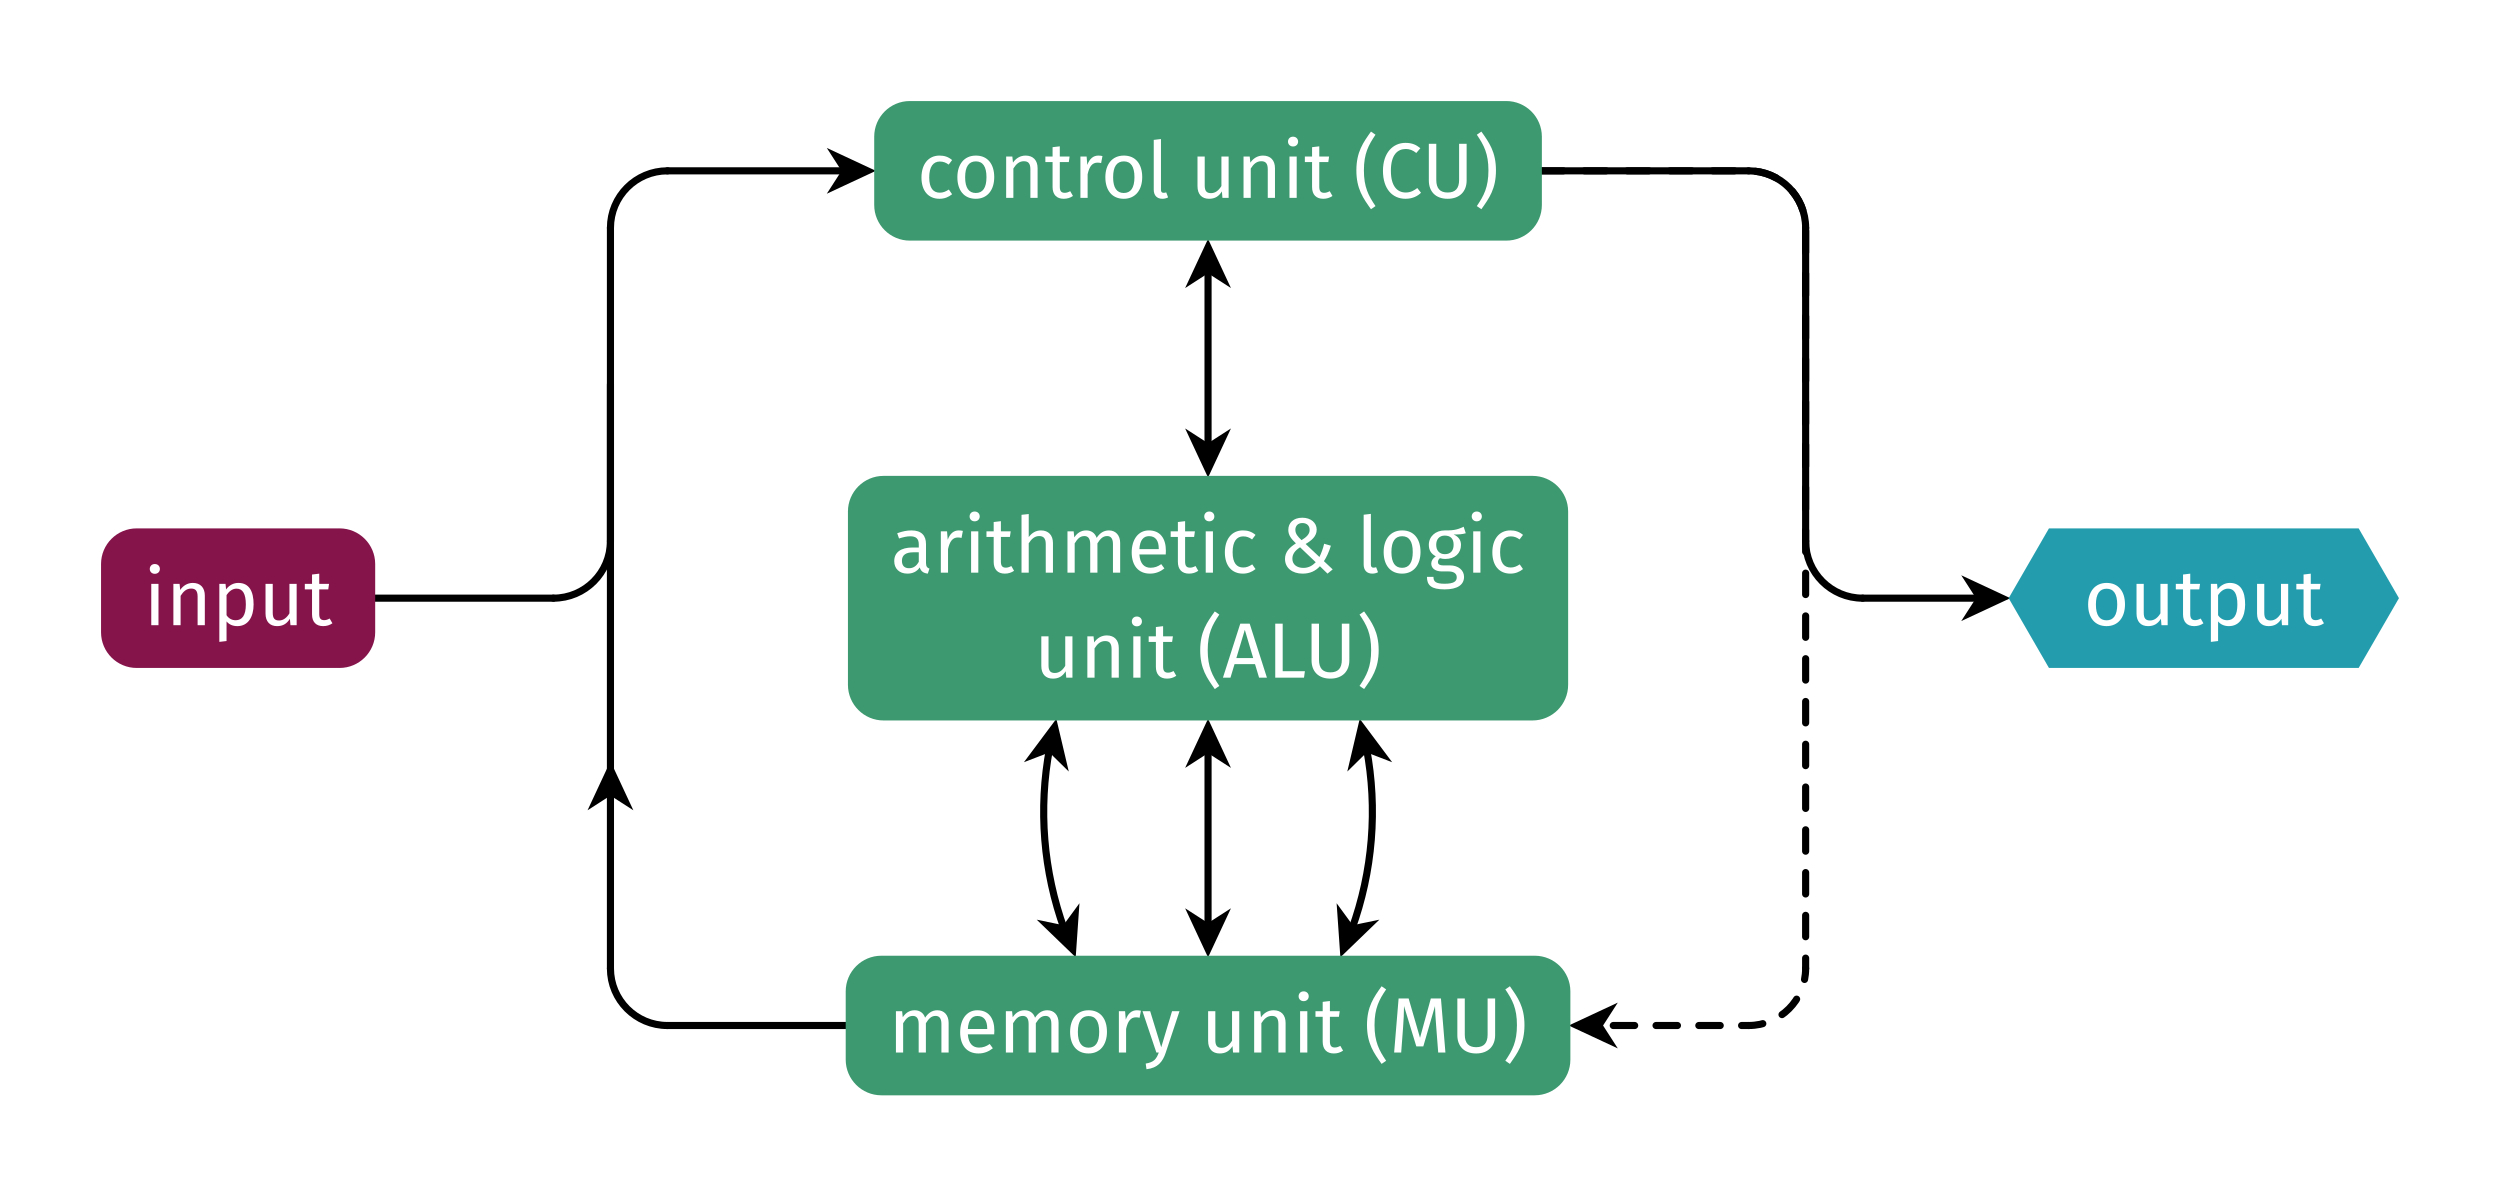 <svg class="typst-doc" viewBox="0 0 350.677 167.812" width="350.677pt" height="167.812pt" xmlns="http://www.w3.org/2000/svg" xmlns:xlink="http://www.w3.org/1999/xlink" xmlns:h5="http://www.w3.org/1999/xhtml">
    <path class="typst-shape" fill="#ffffff" fill-rule="nonzero" d="M 0 0 L 0 167.812 L 350.677 167.812 L 350.677 0 Z "/>
    <g>
        <g transform="translate(14.173 14.173)">
            <g class="typst-group">
                <g>
                    <g transform="translate(0 0)">
                        <g class="typst-group">
                            <g>
                                <g transform="translate(63.455 61.733)">
                                    <path class="typst-shape" fill="none" stroke="#000000" stroke-width="1" stroke-linecap="round" stroke-linejoin="miter" stroke-miterlimit="4" d="M 0 8 C 4.418 8 8 4.418 8 0 "/>
                                </g>
                                <g transform="translate(38.455 69.733)">
                                    <path class="typst-shape" fill="none" stroke="#000000" stroke-width="1" stroke-linecap="round" stroke-linejoin="miter" stroke-miterlimit="4" d="M 0 0 C 0 0 25 0 25 0 "/>
                                </g>
                                <g transform="translate(71.455 9.79)">
                                    <path class="typst-shape" fill="none" stroke="#000000" stroke-width="1" stroke-linecap="round" stroke-linejoin="miter" stroke-miterlimit="4" d="M 0 8 C 0 3.582 3.582 0 8 0 "/>
                                </g>
                                <g transform="translate(71.455 17.789)">
                                    <path class="typst-shape" fill="none" stroke="#000000" stroke-width="1" stroke-linecap="round" stroke-linejoin="miter" stroke-miterlimit="4" d="M 0 43.944 C 0 43.944 0 0 0 0 "/>
                                </g>
                                <g transform="translate(79.455 9.79)">
                                    <path class="typst-shape" fill="none" stroke="#000000" stroke-width="1" stroke-linecap="round" stroke-linejoin="miter" stroke-miterlimit="4" d="M 0 0 C 0 0 25.007 0 25.007 0 "/>
                                </g>
                                <g transform="translate(103.157 7.761)">
                                    <path class="typst-shape" fill="#000000" fill-rule="nonzero" stroke="#000000" stroke-width="1" stroke-linecap="round" stroke-linejoin="miter" stroke-miterlimit="20" d="M 4.35 2.029 C 4.35 2.029 0 4.057 0 4.057 C 0 4.057 1.305 2.029 1.305 2.029 C 1.305 2.029 0 0 0 0 C 0 0 0 0 0 0 C 0 0 4.35 2.029 4.35 2.029 C 4.35 2.029 4.35 2.029 4.35 2.029 Z "/>
                                </g>
                                <g transform="translate(231.105 9.79)">
                                    <path class="typst-shape" fill="none" stroke="#000000" stroke-width="1" stroke-linecap="round" stroke-linejoin="miter" stroke-miterlimit="4" d="M 0 0 C 4.418 0 8 3.582 8 8 "/>
                                </g>
                                <g transform="translate(202.106 9.79)">
                                    <path class="typst-shape" fill="none" stroke="#000000" stroke-width="1" stroke-linecap="round" stroke-linejoin="miter" stroke-miterlimit="4" d="M 0 0 C 0 0 28.998 0 28.998 0 "/>
                                </g>
                                <g transform="translate(239.105 61.733)">
                                    <path class="typst-shape" fill="none" stroke="#000000" stroke-width="1" stroke-linecap="round" stroke-linejoin="miter" stroke-miterlimit="4" d="M 0 0 C 0 4.418 3.582 8 8 8 "/>
                                </g>
                                <g transform="translate(239.105 17.789)">
                                    <path class="typst-shape" fill="none" stroke="#000000" stroke-width="1" stroke-linecap="round" stroke-linejoin="miter" stroke-miterlimit="4" d="M 0 0 C 0 0 0 43.944 0 43.944 "/>
                                </g>
                                <g transform="translate(247.105 69.733)">
                                    <path class="typst-shape" fill="none" stroke="#000000" stroke-width="1" stroke-linecap="round" stroke-linejoin="miter" stroke-miterlimit="4" d="M 0 0 C 0 0 16.487 0 16.487 0 "/>
                                </g>
                                <g transform="translate(262.287 67.704)">
                                    <path class="typst-shape" fill="#000000" fill-rule="nonzero" stroke="#000000" stroke-width="1" stroke-linecap="round" stroke-linejoin="miter" stroke-miterlimit="20" d="M 4.35 2.029 C 4.35 2.029 0 4.057 0 4.057 C 0 4.057 1.305 2.029 1.305 2.029 C 1.305 2.029 0 0 0 0 C 0 0 0 0 0 0 C 0 0 4.35 2.029 4.35 2.029 C 4.35 2.029 4.35 2.029 4.35 2.029 Z "/>
                                </g>
                                <g transform="translate(231.105 9.79)">
                                    <path class="typst-shape" fill="none" stroke="#000000" stroke-width="1" stroke-linecap="round" stroke-linejoin="miter" stroke-miterlimit="4" stroke-dashoffset="28.999" stroke-dasharray="3 3" d="M 0 0 C 4.418 0 8 3.582 8 8 "/>
                                </g>
                                <g transform="translate(202.106 9.79)">
                                    <path class="typst-shape" fill="none" stroke="#000000" stroke-width="1" stroke-linecap="round" stroke-linejoin="miter" stroke-miterlimit="4" stroke-dashoffset="0" stroke-dasharray="3 3" d="M 0 0 C 0 0 28.998 0 28.998 0 "/>
                                </g>
                                <g transform="translate(231.105 121.676)">
                                    <path class="typst-shape" fill="none" stroke="#000000" stroke-width="1" stroke-linecap="round" stroke-linejoin="miter" stroke-miterlimit="4" stroke-dashoffset="145.452" stroke-dasharray="3 3" d="M 8 0 C 8 4.418 4.418 8 0 8 "/>
                                </g>
                                <g transform="translate(239.105 17.789)">
                                    <path class="typst-shape" fill="none" stroke="#000000" stroke-width="1" stroke-linecap="round" stroke-linejoin="miter" stroke-miterlimit="4" stroke-dashoffset="41.565" stroke-dasharray="3 3" d="M 0 0 C 0 0 0 103.887 0 103.887 "/>
                                </g>
                                <g transform="translate(210.097 129.677)">
                                    <path class="typst-shape" fill="none" stroke="#000000" stroke-width="1" stroke-linecap="round" stroke-linejoin="miter" stroke-miterlimit="4" stroke-dashoffset="158.018" stroke-dasharray="3 3" d="M 21.008 0 C 21.008 0 0 0 0 0 "/>
                                </g>
                                <g transform="translate(207.051 127.648)">
                                    <path class="typst-shape" fill="#000000" fill-rule="nonzero" stroke="#000000" stroke-width="1" stroke-linecap="round" stroke-linejoin="miter" stroke-miterlimit="20" d="M 0 2.029 C 0 2.029 4.35 0 4.35 0 C 4.35 0 3.045 2.029 3.045 2.029 C 3.045 2.029 4.35 4.057 4.35 4.057 C 4.35 4.057 4.35 4.057 4.35 4.057 C 4.35 4.057 0 2.029 0 2.029 C 0 2.029 0 2.029 0 2.029 Z "/>
                                </g>
                                <g transform="translate(71.455 121.676)">
                                    <path class="typst-shape" fill="none" stroke="#000000" stroke-width="1" stroke-linecap="round" stroke-linejoin="miter" stroke-miterlimit="4" d="M 8 8 C 3.582 8 0 4.418 0 0 "/>
                                </g>
                                <g transform="translate(79.455 129.677)">
                                    <path class="typst-shape" fill="none" stroke="#000000" stroke-width="1" stroke-linecap="round" stroke-linejoin="miter" stroke-miterlimit="4" d="M 25 0 C 25 0 0 0 0 0 "/>
                                </g>
                                <g transform="translate(71.455 39.761)">
                                    <path class="typst-shape" fill="none" stroke="#000000" stroke-width="1" stroke-linecap="round" stroke-linejoin="miter" stroke-miterlimit="4" d="M 0 81.915 C 0 81.915 0 0 0 0 "/>
                                </g>
                                <g transform="translate(69.426 93.781)">
                                    <path class="typst-shape" fill="#000000" fill-rule="nonzero" stroke="#000000" stroke-width="1" stroke-linecap="round" stroke-linejoin="miter" stroke-miterlimit="20" d="M 2.029 0 C 2.029 0 4.057 4.35 4.057 4.35 C 4.057 4.35 2.029 3.045 2.029 3.045 C 2.029 3.045 0 4.35 0 4.35 C 0 4.35 0 4.35 0 4.35 C 0 4.35 2.029 0 2.029 0 C 2.029 0 2.029 0 2.029 0 Z "/>
                                </g>
                                <g transform="translate(132.226 90.775)">
                                    <path class="typst-shape" fill="none" stroke="#000000" stroke-width="1" stroke-linecap="round" stroke-linejoin="miter" stroke-miterlimit="4" d="M 0.831 0 C -0.766 8.505 -0.053 17.283 2.895 25.419 "/>
                                </g>
                                <g transform="translate(130.89 87.81)">
                                    <path class="typst-shape" fill="#000000" fill-rule="nonzero" stroke="#000000" stroke-width="1" stroke-linecap="round" stroke-linejoin="miter" stroke-miterlimit="20" d="M 2.872 0 C 2.872 0 0 3.846 0 3.846 C 0 3.846 2.252 2.981 2.252 2.981 C 2.252 2.981 3.972 4.672 3.972 4.672 C 3.972 4.672 3.972 4.672 3.972 4.672 C 3.972 4.672 2.872 0 2.872 0 C 2.872 0 2.872 0 2.872 0 Z "/>
                                </g>
                                <g transform="translate(132.839 114.215)">
                                    <path class="typst-shape" fill="#000000" fill-rule="nonzero" stroke="#000000" stroke-width="1" stroke-linecap="round" stroke-linejoin="miter" stroke-miterlimit="20" d="M 3.455 4.789 C 3.455 4.789 0 1.456 0 1.456 C 0 1.456 2.362 1.946 2.362 1.946 C 2.362 1.946 3.787 0 3.787 0 C 3.787 0 3.787 0 3.787 0 C 3.787 0 3.455 4.789 3.455 4.789 C 3.455 4.789 3.455 4.789 3.455 4.789 Z "/>
                                </g>
                                <g transform="translate(155.28 90.879)">
                                    <path class="typst-shape" fill="none" stroke="#000000" stroke-width="1" stroke-linecap="round" stroke-linejoin="miter" stroke-miterlimit="4" d="M 0 0 C 0 0 0 25.017 0 25.017 "/>
                                </g>
                                <g transform="translate(153.251 87.833)">
                                    <path class="typst-shape" fill="#000000" fill-rule="nonzero" stroke="#000000" stroke-width="1" stroke-linecap="round" stroke-linejoin="miter" stroke-miterlimit="20" d="M 2.029 0 C 2.029 0 0 4.35 0 4.35 C 0 4.35 2.029 3.045 2.029 3.045 C 2.029 3.045 4.057 4.35 4.057 4.35 C 4.057 4.35 4.057 4.35 4.057 4.35 C 4.057 4.35 2.029 0 2.029 0 C 2.029 0 2.029 0 2.029 0 Z "/>
                                </g>
                                <g transform="translate(153.251 114.59)">
                                    <path class="typst-shape" fill="#000000" fill-rule="nonzero" stroke="#000000" stroke-width="1" stroke-linecap="round" stroke-linejoin="miter" stroke-miterlimit="20" d="M 2.029 4.35 C 2.029 4.35 0 0 0 0 C 0 0 2.029 1.305 2.029 1.305 C 2.029 1.305 4.057 0 4.057 0 C 4.057 0 4.057 0 4.057 0 C 4.057 0 2.029 4.35 2.029 4.35 C 2.029 4.35 2.029 4.35 2.029 4.35 Z "/>
                                </g>
                                <g transform="translate(175.439 90.775)">
                                    <path class="typst-shape" fill="none" stroke="#000000" stroke-width="1" stroke-linecap="round" stroke-linejoin="miter" stroke-miterlimit="4" d="M 2.065 0 C 3.661 8.505 2.948 17.283 0 25.419 "/>
                                </g>
                                <g transform="translate(175.698 87.81)">
                                    <path class="typst-shape" fill="#000000" fill-rule="nonzero" stroke="#000000" stroke-width="1" stroke-linecap="round" stroke-linejoin="miter" stroke-miterlimit="20" d="M 1.1 0 C 1.1 0 0 4.672 0 4.672 C 0 4.672 1.72 2.981 1.72 2.981 C 1.72 2.981 3.972 3.846 3.972 3.846 C 3.972 3.846 3.972 3.846 3.972 3.846 C 3.972 3.846 1.1 0 1.1 0 C 1.1 0 1.1 0 1.1 0 Z "/>
                                </g>
                                <g transform="translate(173.934 114.215)">
                                    <path class="typst-shape" fill="#000000" fill-rule="nonzero" stroke="#000000" stroke-width="1" stroke-linecap="round" stroke-linejoin="miter" stroke-miterlimit="20" d="M 0.332 4.789 C 0.332 4.789 0 0 0 0 C 0 0 1.425 1.946 1.425 1.946 C 1.425 1.946 3.787 1.456 3.787 1.456 C 3.787 1.456 3.787 1.456 3.787 1.456 C 3.787 1.456 0.332 4.789 0.332 4.789 C 0.332 4.789 0.332 4.789 0.332 4.789 Z "/>
                                </g>
                                <g transform="translate(155.28 23.571)">
                                    <path class="typst-shape" fill="none" stroke="#000000" stroke-width="1" stroke-linecap="round" stroke-linejoin="miter" stroke-miterlimit="4" d="M 0 0 C 0 0 0 25.017 0 25.017 "/>
                                </g>
                                <g transform="translate(153.251 20.525)">
                                    <path class="typst-shape" fill="#000000" fill-rule="nonzero" stroke="#000000" stroke-width="1" stroke-linecap="round" stroke-linejoin="miter" stroke-miterlimit="20" d="M 2.029 0 C 2.029 0 0 4.35 0 4.35 C 0 4.35 2.029 3.045 2.029 3.045 C 2.029 3.045 4.057 4.35 4.057 4.35 C 4.057 4.35 4.057 4.35 4.057 4.35 C 4.057 4.35 2.029 0 2.029 0 C 2.029 0 2.029 0 2.029 0 Z "/>
                                </g>
                                <g transform="translate(153.251 47.282)">
                                    <path class="typst-shape" fill="#000000" fill-rule="nonzero" stroke="#000000" stroke-width="1" stroke-linecap="round" stroke-linejoin="miter" stroke-miterlimit="20" d="M 2.029 4.35 C 2.029 4.35 0 0 0 0 C 0 0 2.029 1.305 2.029 1.305 C 2.029 1.305 4.057 0 4.057 0 C 4.057 0 4.057 0 4.057 0 C 4.057 0 2.029 4.35 2.029 4.35 C 2.029 4.35 2.029 4.35 2.029 4.35 Z "/>
                                </g>
                                <g transform="translate(0 59.943)">
                                    <path class="typst-shape" fill="#85144b" fill-rule="nonzero" d="M 5 0 C 2.241 0 0 2.241 0 5 C 0 5 0 5 0 5 C 0 5 0 14.579 0 14.579 C 0 14.579 0 14.579 0 14.579 C 0 17.338 2.241 19.579 5 19.579 C 5 19.579 5 19.579 5 19.579 C 5 19.579 33.455 19.579 33.455 19.579 C 33.455 19.579 33.455 19.579 33.455 19.579 C 36.214 19.579 38.455 17.338 38.455 14.579 C 38.455 14.579 38.455 14.579 38.455 14.579 C 38.455 14.579 38.455 5 38.455 5 C 38.455 5 38.455 5 38.455 5 C 38.455 2.241 36.214 0 33.455 0 C 33.455 0 33.455 0 33.455 0 C 33.455 0 5 0 5 0 C 5 0 5 0 5 0 Z "/>
                                </g>
                                <g transform="translate(6 65.943)">
                                    <g class="typst-group">
                                        <g>
                                            <g transform="translate(0 0)">
                                                <g class="typst-group">
                                                    <g>
                                                        <g transform="translate(0 0)">
                                                            <g class="typst-group">
                                                                <g>
                                                                    <g transform="translate(0 7.579)">
                                                                        <g class="typst-text" transform="scale(1, -1)">
                                                                            <use xlink:href="#g3D28043463C34B93E9E490E381CDA4BC" x="0" fill="#ffffff" fill-rule="nonzero"/>
                                                                            <use xlink:href="#gAA7C19AAF5B3F6C73001CF7822315201" x="3.102" fill="#ffffff" fill-rule="nonzero"/>
                                                                            <use xlink:href="#g80BDDF2018B9DDF5C437ADB1ECC35FF7" x="9.548" fill="#ffffff" fill-rule="nonzero"/>
                                                                            <use xlink:href="#g6D6895DDA0E5D49E9B03212B87126DD0" x="16.082" fill="#ffffff" fill-rule="nonzero"/>
                                                                            <use xlink:href="#gF6A6A6280525C0F5021A55F3617DCC8B" x="22.484" fill="#ffffff" fill-rule="nonzero"/>
                                                                        </g>
                                                                    </g>
                                                                </g>
                                                            </g>
                                                        </g>
                                                    </g>
                                                </g>
                                            </g>
                                        </g>
                                    </g>
                                </g>
                                <g transform="translate(104.455 119.887)">
                                    <path class="typst-shape" fill="#3d9970" fill-rule="nonzero" d="M 5 0 C 2.241 0 0 2.241 0 5 C 0 5 0 5 0 5 C 0 5 0 14.579 0 14.579 C 0 14.579 0 14.579 0 14.579 C 0 17.338 2.241 19.579 5 19.579 C 5 19.579 5 19.579 5 19.579 C 5 19.579 96.65 19.579 96.65 19.579 C 96.65 19.579 96.65 19.579 96.65 19.579 C 99.409 19.579 101.65 17.338 101.65 14.579 C 101.65 14.579 101.65 14.579 101.65 14.579 C 101.65 14.579 101.65 5 101.65 5 C 101.65 5 101.65 5 101.65 5 C 101.65 2.241 99.409 0 96.65 0 C 96.65 0 96.65 0 96.65 0 C 96.65 0 5 0 5 0 C 5 0 5 0 5 0 Z "/>
                                </g>
                                <g transform="translate(110.455 125.887)">
                                    <g class="typst-group">
                                        <g>
                                            <g transform="translate(0 0)">
                                                <g class="typst-group">
                                                    <g>
                                                        <g transform="translate(0 0)">
                                                            <g class="typst-group">
                                                                <g>
                                                                    <g transform="translate(0 7.579)">
                                                                        <g class="typst-text" transform="scale(1, -1)">
                                                                            <use xlink:href="#g34343F52C3267DC5378CED6C96F724E2" x="0" fill="#ffffff" fill-rule="nonzero"/>
                                                                            <use xlink:href="#g526D5E54B67A66907EAA06FA97396943" x="9.427" fill="#ffffff" fill-rule="nonzero"/>
                                                                            <use xlink:href="#g34343F52C3267DC5378CED6C96F724E2" x="15.422" fill="#ffffff" fill-rule="nonzero"/>
                                                                            <use xlink:href="#gA844646DDD7D0CA7547811232615A905" x="24.849" fill="#ffffff" fill-rule="nonzero"/>
                                                                            <use xlink:href="#g9306FD1BD243930D393C80868F202416" x="31.273" fill="#ffffff" fill-rule="nonzero"/>
                                                                            <use xlink:href="#gA9E46E84B983DF76BE533FE3DABC96F4" x="35.519" fill="#ffffff" fill-rule="nonzero"/>
                                                                            <use xlink:href="#g6D6895DDA0E5D49E9B03212B87126DD0" x="43.846" fill="#ffffff" fill-rule="nonzero"/>
                                                                            <use xlink:href="#gAA7C19AAF5B3F6C73001CF7822315201" x="50.248" fill="#ffffff" fill-rule="nonzero"/>
                                                                            <use xlink:href="#g3D28043463C34B93E9E490E381CDA4BC" x="56.694" fill="#ffffff" fill-rule="nonzero"/>
                                                                            <use xlink:href="#gF6A6A6280525C0F5021A55F3617DCC8B" x="59.796" fill="#ffffff" fill-rule="nonzero"/>
                                                                            <use xlink:href="#g91CE3CA1331BE76C763A93F7E63370ED" x="66.682" fill="#ffffff" fill-rule="nonzero"/>
                                                                            <use xlink:href="#g8A11FAC146229AEE015CAC921F5DDD1A" x="70.246" fill="#ffffff" fill-rule="nonzero"/>
                                                                            <use xlink:href="#gFB07EE746561011D55AC3DCE16B3AA77" x="78.804" fill="#ffffff" fill-rule="nonzero"/>
                                                                            <use xlink:href="#gA3B70739340C5AB92E4ABE08C02971B5" x="86.086" fill="#ffffff" fill-rule="nonzero"/>
                                                                        </g>
                                                                    </g>
                                                                </g>
                                                            </g>
                                                        </g>
                                                    </g>
                                                </g>
                                            </g>
                                        </g>
                                    </g>
                                </g>
                                <g transform="translate(104.768 52.579)">
                                    <path class="typst-shape" fill="#3d9970" fill-rule="nonzero" d="M 5 0 C 2.241 0 0 2.241 0 5 C 0 5 0 5 0 5 C 0 5 0 29.308 0 29.308 C 0 29.308 0 29.308 0 29.308 C 0 32.067 2.241 34.308 5 34.308 C 5 34.308 5 34.308 5 34.308 C 5 34.308 96.023 34.308 96.023 34.308 C 96.023 34.308 96.023 34.308 96.023 34.308 C 98.782 34.308 101.023 32.067 101.023 29.308 C 101.023 29.308 101.023 29.308 101.023 29.308 C 101.023 29.308 101.023 5 101.023 5 C 101.023 5 101.023 5 101.023 5 C 101.023 2.241 98.782 0 96.023 0 C 96.023 0 96.023 0 96.023 0 C 96.023 0 5 0 5 0 C 5 0 5 0 5 0 Z "/>
                                </g>
                                <g transform="translate(110.768 58.579)">
                                    <g class="typst-group">
                                        <g>
                                            <g transform="translate(0 0)">
                                                <g class="typst-group">
                                                    <g>
                                                        <g transform="translate(0 0)">
                                                            <g class="typst-group">
                                                                <g>
                                                                    <g transform="translate(0 7.579)">
                                                                        <g class="typst-text" transform="scale(1, -1)">
                                                                            <use xlink:href="#g890C8C9A2CB1F726FE7E304DD19A7B06" x="0" fill="#ffffff" fill-rule="nonzero"/>
                                                                            <use xlink:href="#g9306FD1BD243930D393C80868F202416" x="5.984" fill="#ffffff" fill-rule="nonzero"/>
                                                                            <use xlink:href="#g3D28043463C34B93E9E490E381CDA4BC" x="10.23" fill="#ffffff" fill-rule="nonzero"/>
                                                                            <use xlink:href="#gF6A6A6280525C0F5021A55F3617DCC8B" x="13.332" fill="#ffffff" fill-rule="nonzero"/>
                                                                            <use xlink:href="#g4E7A2001568F2F4A6D9E36B615F59B9B" x="17.303" fill="#ffffff" fill-rule="nonzero"/>
                                                                            <use xlink:href="#g34343F52C3267DC5378CED6C96F724E2" x="23.749" fill="#ffffff" fill-rule="nonzero"/>
                                                                            <use xlink:href="#g526D5E54B67A66907EAA06FA97396943" x="33.176" fill="#ffffff" fill-rule="nonzero"/>
                                                                            <use xlink:href="#gF6A6A6280525C0F5021A55F3617DCC8B" x="39.171" fill="#ffffff" fill-rule="nonzero"/>
                                                                            <use xlink:href="#g3D28043463C34B93E9E490E381CDA4BC" x="43.142" fill="#ffffff" fill-rule="nonzero"/>
                                                                            <use xlink:href="#gE96CB2F6DC65880E6C833956416F3885" x="46.244" fill="#ffffff" fill-rule="nonzero"/>
                                                                            <use xlink:href="#gF9E7AED213AA75013828AC9BF53BF0D1" x="54.417" fill="#ffffff" fill-rule="nonzero"/>
                                                                            <use xlink:href="#g2A271329B66F147CB5AA6679A60C3C33" x="65.351" fill="#ffffff" fill-rule="nonzero"/>
                                                                            <use xlink:href="#gA844646DDD7D0CA7547811232615A905" x="68.519" fill="#ffffff" fill-rule="nonzero"/>
                                                                            <use xlink:href="#gF6F0879032FE7B26759F974A731BCEAD" x="74.943" fill="#ffffff" fill-rule="nonzero"/>
                                                                            <use xlink:href="#g3D28043463C34B93E9E490E381CDA4BC" x="80.663" fill="#ffffff" fill-rule="nonzero"/>
                                                                            <use xlink:href="#gE96CB2F6DC65880E6C833956416F3885" x="83.765" fill="#ffffff" fill-rule="nonzero"/>
                                                                        </g>
                                                                    </g>
                                                                    <g transform="translate(20.135 22.308)">
                                                                        <g class="typst-text" transform="scale(1, -1)">
                                                                            <use xlink:href="#g6D6895DDA0E5D49E9B03212B87126DD0" x="0" fill="#ffffff" fill-rule="nonzero"/>
                                                                            <use xlink:href="#gAA7C19AAF5B3F6C73001CF7822315201" x="6.402" fill="#ffffff" fill-rule="nonzero"/>
                                                                            <use xlink:href="#g3D28043463C34B93E9E490E381CDA4BC" x="12.848" fill="#ffffff" fill-rule="nonzero"/>
                                                                            <use xlink:href="#gF6A6A6280525C0F5021A55F3617DCC8B" x="15.95" fill="#ffffff" fill-rule="nonzero"/>
                                                                            <use xlink:href="#g91CE3CA1331BE76C763A93F7E63370ED" x="22.836" fill="#ffffff" fill-rule="nonzero"/>
                                                                            <use xlink:href="#g9720B2EDC03D59EE099D6647ABD7FC84" x="26.4" fill="#ffffff" fill-rule="nonzero"/>
                                                                            <use xlink:href="#gE245705BD3991A07043529A741D56F31" x="32.703" fill="#ffffff" fill-rule="nonzero"/>
                                                                            <use xlink:href="#gFB07EE746561011D55AC3DCE16B3AA77" x="37.906" fill="#ffffff" fill-rule="nonzero"/>
                                                                            <use xlink:href="#gA3B70739340C5AB92E4ABE08C02971B5" x="45.188" fill="#ffffff" fill-rule="nonzero"/>
                                                                        </g>
                                                                    </g>
                                                                </g>
                                                            </g>
                                                        </g>
                                                    </g>
                                                </g>
                                            </g>
                                        </g>
                                    </g>
                                </g>
                                <g transform="translate(108.453 0)">
                                    <path class="typst-shape" fill="#3d9970" fill-rule="nonzero" d="M 5 0 C 2.241 0 0 2.241 0 5 C 0 5 0 5 0 5 C 0 5 0 14.579 0 14.579 C 0 14.579 0 14.579 0 14.579 C 0 17.338 2.241 19.579 5 19.579 C 5 19.579 5 19.579 5 19.579 C 5 19.579 88.653 19.579 88.653 19.579 C 88.653 19.579 88.653 19.579 88.653 19.579 C 91.412 19.579 93.653 17.338 93.653 14.579 C 93.653 14.579 93.653 14.579 93.653 14.579 C 93.653 14.579 93.653 5 93.653 5 C 93.653 5 93.653 5 93.653 5 C 93.653 2.241 91.412 0 88.653 0 C 88.653 0 88.653 0 88.653 0 C 88.653 0 5 0 5 0 C 5 0 5 0 5 0 Z "/>
                                </g>
                                <g transform="translate(114.454 6)">
                                    <g class="typst-group">
                                        <g>
                                            <g transform="translate(0 0)">
                                                <g class="typst-group">
                                                    <g>
                                                        <g transform="translate(0 0)">
                                                            <g class="typst-group">
                                                                <g>
                                                                    <g transform="translate(0 7.579)">
                                                                        <g class="typst-text" transform="scale(1, -1)">
                                                                            <use xlink:href="#gE96CB2F6DC65880E6C833956416F3885" x="0" fill="#ffffff" fill-rule="nonzero"/>
                                                                            <use xlink:href="#gA844646DDD7D0CA7547811232615A905" x="5.038" fill="#ffffff" fill-rule="nonzero"/>
                                                                            <use xlink:href="#gAA7C19AAF5B3F6C73001CF7822315201" x="11.462" fill="#ffffff" fill-rule="nonzero"/>
                                                                            <use xlink:href="#gF6A6A6280525C0F5021A55F3617DCC8B" x="17.908" fill="#ffffff" fill-rule="nonzero"/>
                                                                            <use xlink:href="#g9306FD1BD243930D393C80868F202416" x="21.879" fill="#ffffff" fill-rule="nonzero"/>
                                                                            <use xlink:href="#gA844646DDD7D0CA7547811232615A905" x="25.795" fill="#ffffff" fill-rule="nonzero"/>
                                                                            <use xlink:href="#g2A271329B66F147CB5AA6679A60C3C33" x="32.219" fill="#ffffff" fill-rule="nonzero"/>
                                                                            <use xlink:href="#g6D6895DDA0E5D49E9B03212B87126DD0" x="38.357" fill="#ffffff" fill-rule="nonzero"/>
                                                                            <use xlink:href="#gAA7C19AAF5B3F6C73001CF7822315201" x="44.759" fill="#ffffff" fill-rule="nonzero"/>
                                                                            <use xlink:href="#g3D28043463C34B93E9E490E381CDA4BC" x="51.205" fill="#ffffff" fill-rule="nonzero"/>
                                                                            <use xlink:href="#gF6A6A6280525C0F5021A55F3617DCC8B" x="54.307" fill="#ffffff" fill-rule="nonzero"/>
                                                                            <use xlink:href="#g91CE3CA1331BE76C763A93F7E63370ED" x="61.193" fill="#ffffff" fill-rule="nonzero"/>
                                                                            <use xlink:href="#g87D948D648BB25C57913AA50F5CB81AC" x="64.757" fill="#ffffff" fill-rule="nonzero"/>
                                                                            <use xlink:href="#gFB07EE746561011D55AC3DCE16B3AA77" x="70.807" fill="#ffffff" fill-rule="nonzero"/>
                                                                            <use xlink:href="#gA3B70739340C5AB92E4ABE08C02971B5" x="78.089" fill="#ffffff" fill-rule="nonzero"/>
                                                                        </g>
                                                                    </g>
                                                                </g>
                                                            </g>
                                                        </g>
                                                    </g>
                                                </g>
                                            </g>
                                        </g>
                                    </g>
                                </g>
                                <g transform="translate(267.583 59.943)">
                                    <path class="typst-shape" fill="#239dad" fill-rule="nonzero" d="M 49.095 19.579 C 49.095 19.579 54.747 9.79 54.747 9.79 C 54.747 9.79 49.095 0 49.095 0 C 49.095 0 5.652 0 5.652 0 C 5.652 0 0 9.79 0 9.79 C 0 9.79 5.652 19.579 5.652 19.579 C 5.652 19.579 5.652 19.579 5.652 19.579 C 5.652 19.579 49.095 19.579 49.095 19.579 C 49.095 19.579 49.095 19.579 49.095 19.579 Z "/>
                                </g>
                                <g transform="translate(278.105 65.943)">
                                    <g class="typst-group">
                                        <g>
                                            <g transform="translate(0 0)">
                                                <g class="typst-group">
                                                    <g>
                                                        <g transform="translate(0 0)">
                                                            <g class="typst-group">
                                                                <g>
                                                                    <g transform="translate(0 7.579)">
                                                                        <g class="typst-text" transform="scale(1, -1)">
                                                                            <use xlink:href="#gA844646DDD7D0CA7547811232615A905" x="0" fill="#ffffff" fill-rule="nonzero"/>
                                                                            <use xlink:href="#g6D6895DDA0E5D49E9B03212B87126DD0" x="6.424" fill="#ffffff" fill-rule="nonzero"/>
                                                                            <use xlink:href="#gF6A6A6280525C0F5021A55F3617DCC8B" x="12.826" fill="#ffffff" fill-rule="nonzero"/>
                                                                            <use xlink:href="#g80BDDF2018B9DDF5C437ADB1ECC35FF7" x="16.797" fill="#ffffff" fill-rule="nonzero"/>
                                                                            <use xlink:href="#g6D6895DDA0E5D49E9B03212B87126DD0" x="23.331" fill="#ffffff" fill-rule="nonzero"/>
                                                                            <use xlink:href="#gF6A6A6280525C0F5021A55F3617DCC8B" x="29.733" fill="#ffffff" fill-rule="nonzero"/>
                                                                        </g>
                                                                    </g>
                                                                </g>
                                                            </g>
                                                        </g>
                                                    </g>
                                                </g>
                                            </g>
                                        </g>
                                    </g>
                                </g>
                            </g>
                        </g>
                    </g>
                </g>
            </g>
        </g>
    </g>
    <defs id="glyph">
        <symbol id="g3D28043463C34B93E9E490E381CDA4BC" overflow="visible">
            <path d="M 1.54 8.58 C 1.122 8.58 0.836 8.283 0.836 7.887 C 0.836 7.502 1.122 7.205 1.54 7.205 C 1.969 7.205 2.255 7.502 2.255 7.887 C 2.255 8.283 1.969 8.58 1.54 8.58 Z M 2.057 5.797 L 1.045 5.797 L 1.045 0 L 2.057 0 Z "/>
        </symbol>
        <symbol id="gAA7C19AAF5B3F6C73001CF7822315201" overflow="visible">
            <path d="M 3.773 5.929 C 3.014 5.929 2.398 5.533 2.002 4.939 L 1.914 5.797 L 1.045 5.797 L 1.045 0 L 2.057 0 L 2.057 4.114 C 2.442 4.73 2.882 5.137 3.531 5.137 C 4.092 5.137 4.444 4.884 4.444 4.015 L 4.444 0 L 5.456 0 L 5.456 4.158 C 5.456 5.258 4.84 5.929 3.773 5.929 Z "/>
        </symbol>
        <symbol id="g80BDDF2018B9DDF5C437ADB1ECC35FF7" overflow="visible">
            <path d="M 3.707 5.929 C 3.047 5.929 2.42 5.61 1.991 5.016 L 1.914 5.797 L 1.045 5.797 L 1.045 -2.343 L 2.057 -2.222 L 2.057 0.528 C 2.431 0.077 2.948 -0.132 3.575 -0.132 C 5.071 -0.132 5.852 1.144 5.852 2.904 C 5.852 4.73 5.247 5.929 3.707 5.929 Z M 3.333 0.693 C 2.805 0.693 2.354 0.946 2.057 1.397 L 2.057 4.224 C 2.365 4.686 2.838 5.126 3.454 5.126 C 4.323 5.126 4.763 4.411 4.763 2.904 C 4.763 1.386 4.257 0.693 3.333 0.693 Z "/>
        </symbol>
        <symbol id="g6D6895DDA0E5D49E9B03212B87126DD0" overflow="visible">
            <path d="M 5.357 5.797 L 4.345 5.797 L 4.345 1.661 C 3.993 1.078 3.52 0.66 2.893 0.66 C 2.266 0.66 2.002 0.957 2.002 1.749 L 2.002 5.797 L 0.99 5.797 L 0.99 1.639 C 0.99 0.506 1.595 -0.132 2.607 -0.132 C 3.432 -0.132 3.971 0.198 4.411 0.902 L 4.488 0 L 5.357 0 Z "/>
        </symbol>
        <symbol id="gF6A6A6280525C0F5021A55F3617DCC8B" overflow="visible">
            <path d="M 3.586 0.935 C 3.3 0.781 3.069 0.704 2.816 0.704 C 2.31 0.704 2.123 0.979 2.123 1.562 L 2.123 5.016 L 3.388 5.016 L 3.498 5.797 L 2.123 5.797 L 2.123 7.227 L 1.111 7.106 L 1.111 5.797 L 0.099 5.797 L 0.099 5.016 L 1.111 5.016 L 1.111 1.518 C 1.111 0.44 1.694 -0.132 2.673 -0.132 C 3.168 -0.132 3.586 0 3.971 0.264 Z "/>
        </symbol>
        <symbol id="g34343F52C3267DC5378CED6C96F724E2" overflow="visible">
            <path d="M 6.864 5.929 C 6.083 5.929 5.555 5.511 5.137 4.884 C 4.917 5.544 4.389 5.929 3.674 5.929 C 2.915 5.929 2.387 5.533 2.002 4.95 L 1.914 5.797 L 1.045 5.797 L 1.045 0 L 2.057 0 L 2.057 4.114 C 2.442 4.73 2.794 5.137 3.421 5.137 C 3.861 5.137 4.235 4.884 4.235 4.015 L 4.235 0 L 5.247 0 L 5.247 4.114 C 5.643 4.73 5.984 5.137 6.611 5.137 C 7.051 5.137 7.425 4.884 7.425 4.015 L 7.425 0 L 8.437 0 L 8.437 4.158 C 8.437 5.247 7.81 5.929 6.864 5.929 Z "/>
        </symbol>
        <symbol id="g526D5E54B67A66907EAA06FA97396943" overflow="visible">
            <path d="M 5.423 3.069 C 5.423 4.84 4.598 5.929 3.036 5.929 C 1.54 5.929 0.627 4.642 0.627 2.838 C 0.627 1.001 1.573 -0.132 3.19 -0.132 C 3.993 -0.132 4.642 0.143 5.214 0.594 L 4.774 1.199 C 4.268 0.847 3.839 0.693 3.267 0.693 C 2.431 0.693 1.804 1.21 1.705 2.552 L 5.401 2.552 C 5.412 2.684 5.423 2.871 5.423 3.069 Z M 4.422 3.3 L 1.705 3.3 C 1.782 4.587 2.288 5.126 3.058 5.126 C 3.971 5.126 4.422 4.499 4.422 3.366 Z "/>
        </symbol>
        <symbol id="gA844646DDD7D0CA7547811232615A905" overflow="visible">
            <path d="M 3.223 5.929 C 1.573 5.929 0.627 4.686 0.627 2.893 C 0.627 1.056 1.562 -0.132 3.212 -0.132 C 4.851 -0.132 5.797 1.111 5.797 2.904 C 5.797 4.741 4.873 5.929 3.223 5.929 Z M 3.223 5.115 C 4.18 5.115 4.708 4.411 4.708 2.904 C 4.708 1.386 4.18 0.682 3.212 0.682 C 2.244 0.682 1.716 1.386 1.716 2.893 C 1.716 4.411 2.255 5.115 3.223 5.115 Z "/>
        </symbol>
        <symbol id="g9306FD1BD243930D393C80868F202416" overflow="visible">
            <path d="M 3.564 5.929 C 2.86 5.929 2.321 5.489 2.013 4.62 L 1.914 5.797 L 1.045 5.797 L 1.045 0 L 2.057 0 L 2.057 3.311 C 2.299 4.422 2.717 4.939 3.443 4.939 C 3.652 4.939 3.773 4.917 3.949 4.873 L 4.136 5.863 C 3.96 5.907 3.751 5.929 3.564 5.929 Z "/>
        </symbol>
        <symbol id="gA9E46E84B983DF76BE533FE3DABC96F4" overflow="visible">
            <path d="M 5.302 5.797 L 4.257 5.797 L 2.739 0.737 L 1.188 5.797 L 0.11 5.797 L 2.057 0 L 2.398 0 C 2.068 -0.902 1.738 -1.353 0.561 -1.551 L 0.671 -2.343 C 2.277 -2.167 2.959 -1.265 3.366 -0.033 Z "/>
        </symbol>
        <symbol id="g91CE3CA1331BE76C763A93F7E63370ED" overflow="visible">
            <path d="M 2.486 9.295 C 1.408 7.766 0.44 6.457 0.44 3.85 C 0.44 1.243 1.408 -0.066 2.486 -1.595 L 3.124 -1.155 C 2.134 0.308 1.496 1.496 1.496 3.85 C 1.496 6.215 2.134 7.392 3.124 8.855 Z "/>
        </symbol>
        <symbol id="g8A11FAC146229AEE015CAC921F5DDD1A" overflow="visible">
            <path d="M 7.249 7.579 L 5.83 7.579 L 4.312 2.068 L 2.717 7.579 L 1.309 7.579 L 0.682 0 L 1.672 0 L 1.925 3.344 C 2.013 4.455 2.068 5.632 2.068 6.523 L 3.795 0.858 L 4.774 0.858 L 6.413 6.512 C 6.424 5.885 6.501 4.609 6.6 3.421 L 6.864 0 L 7.876 0 Z "/>
        </symbol>
        <symbol id="gFB07EE746561011D55AC3DCE16B3AA77" overflow="visible">
            <path d="M 6.292 7.579 L 5.236 7.579 L 5.236 2.508 C 5.236 1.331 4.719 0.748 3.63 0.748 C 2.552 0.748 2.035 1.331 2.035 2.508 L 2.035 7.579 L 0.99 7.579 L 0.99 2.431 C 0.99 0.924 1.903 -0.132 3.63 -0.132 C 5.335 -0.132 6.292 0.924 6.292 2.431 Z "/>
        </symbol>
        <symbol id="gA3B70739340C5AB92E4ABE08C02971B5" overflow="visible">
            <path d="M 1.078 9.295 L 0.44 8.855 C 1.43 7.392 2.068 6.215 2.068 3.85 C 2.068 1.496 1.43 0.308 0.44 -1.155 L 1.078 -1.595 C 2.156 -0.066 3.124 1.243 3.124 3.85 C 3.124 6.457 2.156 7.766 1.078 9.295 Z "/>
        </symbol>
        <symbol id="g890C8C9A2CB1F726FE7E304DD19A7B06" overflow="visible">
            <path d="M 4.95 1.353 L 4.95 4.004 C 4.95 5.214 4.312 5.929 2.915 5.929 C 2.266 5.929 1.628 5.797 0.913 5.533 L 1.166 4.796 C 1.76 4.994 2.299 5.104 2.728 5.104 C 3.531 5.104 3.938 4.796 3.938 3.96 L 3.938 3.531 L 3.047 3.531 C 1.43 3.531 0.495 2.86 0.495 1.617 C 0.495 0.583 1.188 -0.132 2.343 -0.132 C 3.047 -0.132 3.663 0.132 4.07 0.737 C 4.246 0.165 4.62 -0.066 5.203 -0.132 L 5.434 0.572 C 5.137 0.682 4.95 0.847 4.95 1.353 Z M 2.574 0.627 C 1.914 0.627 1.573 0.99 1.573 1.672 C 1.573 2.464 2.112 2.86 3.179 2.86 L 3.938 2.86 L 3.938 1.529 C 3.608 0.924 3.168 0.627 2.574 0.627 Z "/>
        </symbol>
        <symbol id="g4E7A2001568F2F4A6D9E36B615F59B9B" overflow="visible">
            <path d="M 3.773 5.929 C 3.047 5.929 2.475 5.566 2.057 4.994 L 2.057 8.228 L 1.045 8.118 L 1.045 0 L 2.057 0 L 2.057 4.125 C 2.442 4.73 2.893 5.137 3.52 5.137 C 4.07 5.137 4.444 4.884 4.444 4.015 L 4.444 0 L 5.456 0 L 5.456 4.158 C 5.456 5.247 4.829 5.929 3.773 5.929 Z "/>
        </symbol>
        <symbol id="gE96CB2F6DC65880E6C833956416F3885" overflow="visible">
            <path d="M 3.157 5.929 C 1.584 5.929 0.627 4.697 0.627 2.849 C 0.627 0.979 1.595 -0.132 3.157 -0.132 C 3.828 -0.132 4.411 0.088 4.928 0.506 L 4.466 1.166 C 4.026 0.88 3.685 0.726 3.201 0.726 C 2.288 0.726 1.716 1.353 1.716 2.871 C 1.716 4.378 2.288 5.093 3.201 5.093 C 3.685 5.093 4.048 4.95 4.444 4.664 L 4.928 5.302 C 4.389 5.753 3.839 5.929 3.157 5.929 Z "/>
        </symbol>
        <symbol id="gF9E7AED213AA75013828AC9BF53BF0D1" overflow="visible">
            <path d="M 3.322 7.711 C 2.046 7.711 1.353 6.963 1.353 6.006 C 1.353 5.247 1.771 4.741 2.42 4.114 C 1.485 3.52 0.891 2.882 0.891 1.925 C 0.891 0.671 1.903 -0.132 3.355 -0.132 C 4.4 -0.132 5.17 0.231 5.786 0.902 L 6.853 -0.132 L 7.579 0.462 L 6.347 1.617 C 6.71 2.167 7.051 2.882 7.326 3.784 L 6.38 4.059 C 6.215 3.344 5.973 2.717 5.72 2.2 L 3.784 4.026 C 4.609 4.51 5.335 5.093 5.335 6.039 C 5.335 6.996 4.521 7.711 3.322 7.711 Z M 3.333 6.963 C 3.949 6.963 4.345 6.6 4.345 5.984 C 4.345 5.401 3.894 4.983 3.212 4.565 C 2.684 5.06 2.343 5.445 2.343 6.017 C 2.343 6.556 2.695 6.963 3.333 6.963 Z M 3.003 3.564 L 5.203 1.463 C 4.708 0.957 4.169 0.671 3.465 0.671 C 2.563 0.671 1.925 1.144 1.925 1.958 C 1.925 2.607 2.277 3.091 3.003 3.564 Z "/>
        </symbol>
        <symbol id="g2A271329B66F147CB5AA6679A60C3C33" overflow="visible">
            <path d="M 2.2 -0.132 C 2.497 -0.132 2.783 -0.055 3.003 0.066 L 2.739 0.77 C 2.629 0.726 2.508 0.704 2.365 0.704 C 2.101 0.704 2.002 0.858 2.002 1.166 L 2.002 8.25 L 0.99 8.129 L 0.99 1.144 C 0.99 0.319 1.463 -0.132 2.2 -0.132 Z "/>
        </symbol>
        <symbol id="gF6F0879032FE7B26759F974A731BCEAD" overflow="visible">
            <path d="M 5.423 6.446 C 4.741 6.138 4.213 5.896 2.772 5.929 C 1.496 5.929 0.539 5.093 0.539 3.905 C 0.539 3.157 0.847 2.651 1.518 2.299 C 1.1 2.024 0.88 1.65 0.88 1.276 C 0.88 0.693 1.342 0.176 2.376 0.176 L 3.289 0.176 C 4.015 0.176 4.455 -0.099 4.455 -0.649 C 4.455 -1.232 4.015 -1.551 2.761 -1.551 C 1.485 -1.551 1.188 -1.243 1.188 -0.583 L 0.275 -0.583 C 0.275 -1.76 0.869 -2.343 2.761 -2.343 C 4.554 -2.343 5.478 -1.705 5.478 -0.583 C 5.478 0.341 4.686 1.023 3.498 1.023 L 2.574 1.023 C 1.98 1.023 1.815 1.232 1.815 1.496 C 1.815 1.705 1.936 1.914 2.101 2.035 C 2.343 1.958 2.574 1.925 2.838 1.925 C 4.224 1.925 5.049 2.75 5.049 3.894 C 5.049 4.565 4.708 5.049 4.026 5.357 C 4.686 5.357 5.236 5.379 5.72 5.533 Z M 2.772 5.203 C 3.597 5.203 4.015 4.763 4.015 3.916 C 4.015 3.08 3.586 2.596 2.794 2.596 C 2.002 2.596 1.573 3.135 1.573 3.905 C 1.573 4.664 1.991 5.203 2.772 5.203 Z "/>
        </symbol>
        <symbol id="g9720B2EDC03D59EE099D6647ABD7FC84" overflow="visible">
            <path d="M 5.137 0 L 6.237 0 L 3.817 7.579 L 2.497 7.579 L 0.066 0 L 1.122 0 L 1.694 1.903 L 4.565 1.903 Z M 1.947 2.75 L 3.135 6.71 L 4.312 2.75 Z "/>
        </symbol>
        <symbol id="gE245705BD3991A07043529A741D56F31" overflow="visible">
            <path d="M 2.145 7.579 L 1.1 7.579 L 1.1 0 L 5.137 0 L 5.258 0.913 L 2.145 0.913 Z "/>
        </symbol>
        <symbol id="g87D948D648BB25C57913AA50F5CB81AC" overflow="visible">
            <path d="M 3.751 7.711 C 2.035 7.711 0.605 6.358 0.605 3.795 C 0.605 1.243 1.936 -0.132 3.773 -0.132 C 4.796 -0.132 5.522 0.286 5.94 0.715 L 5.423 1.375 C 4.994 1.056 4.521 0.748 3.806 0.748 C 2.629 0.748 1.716 1.606 1.716 3.795 C 1.716 6.083 2.673 6.853 3.817 6.853 C 4.345 6.853 4.807 6.677 5.28 6.292 L 5.852 6.963 C 5.247 7.447 4.708 7.711 3.751 7.711 Z "/>
        </symbol>
    </defs>
</svg>
